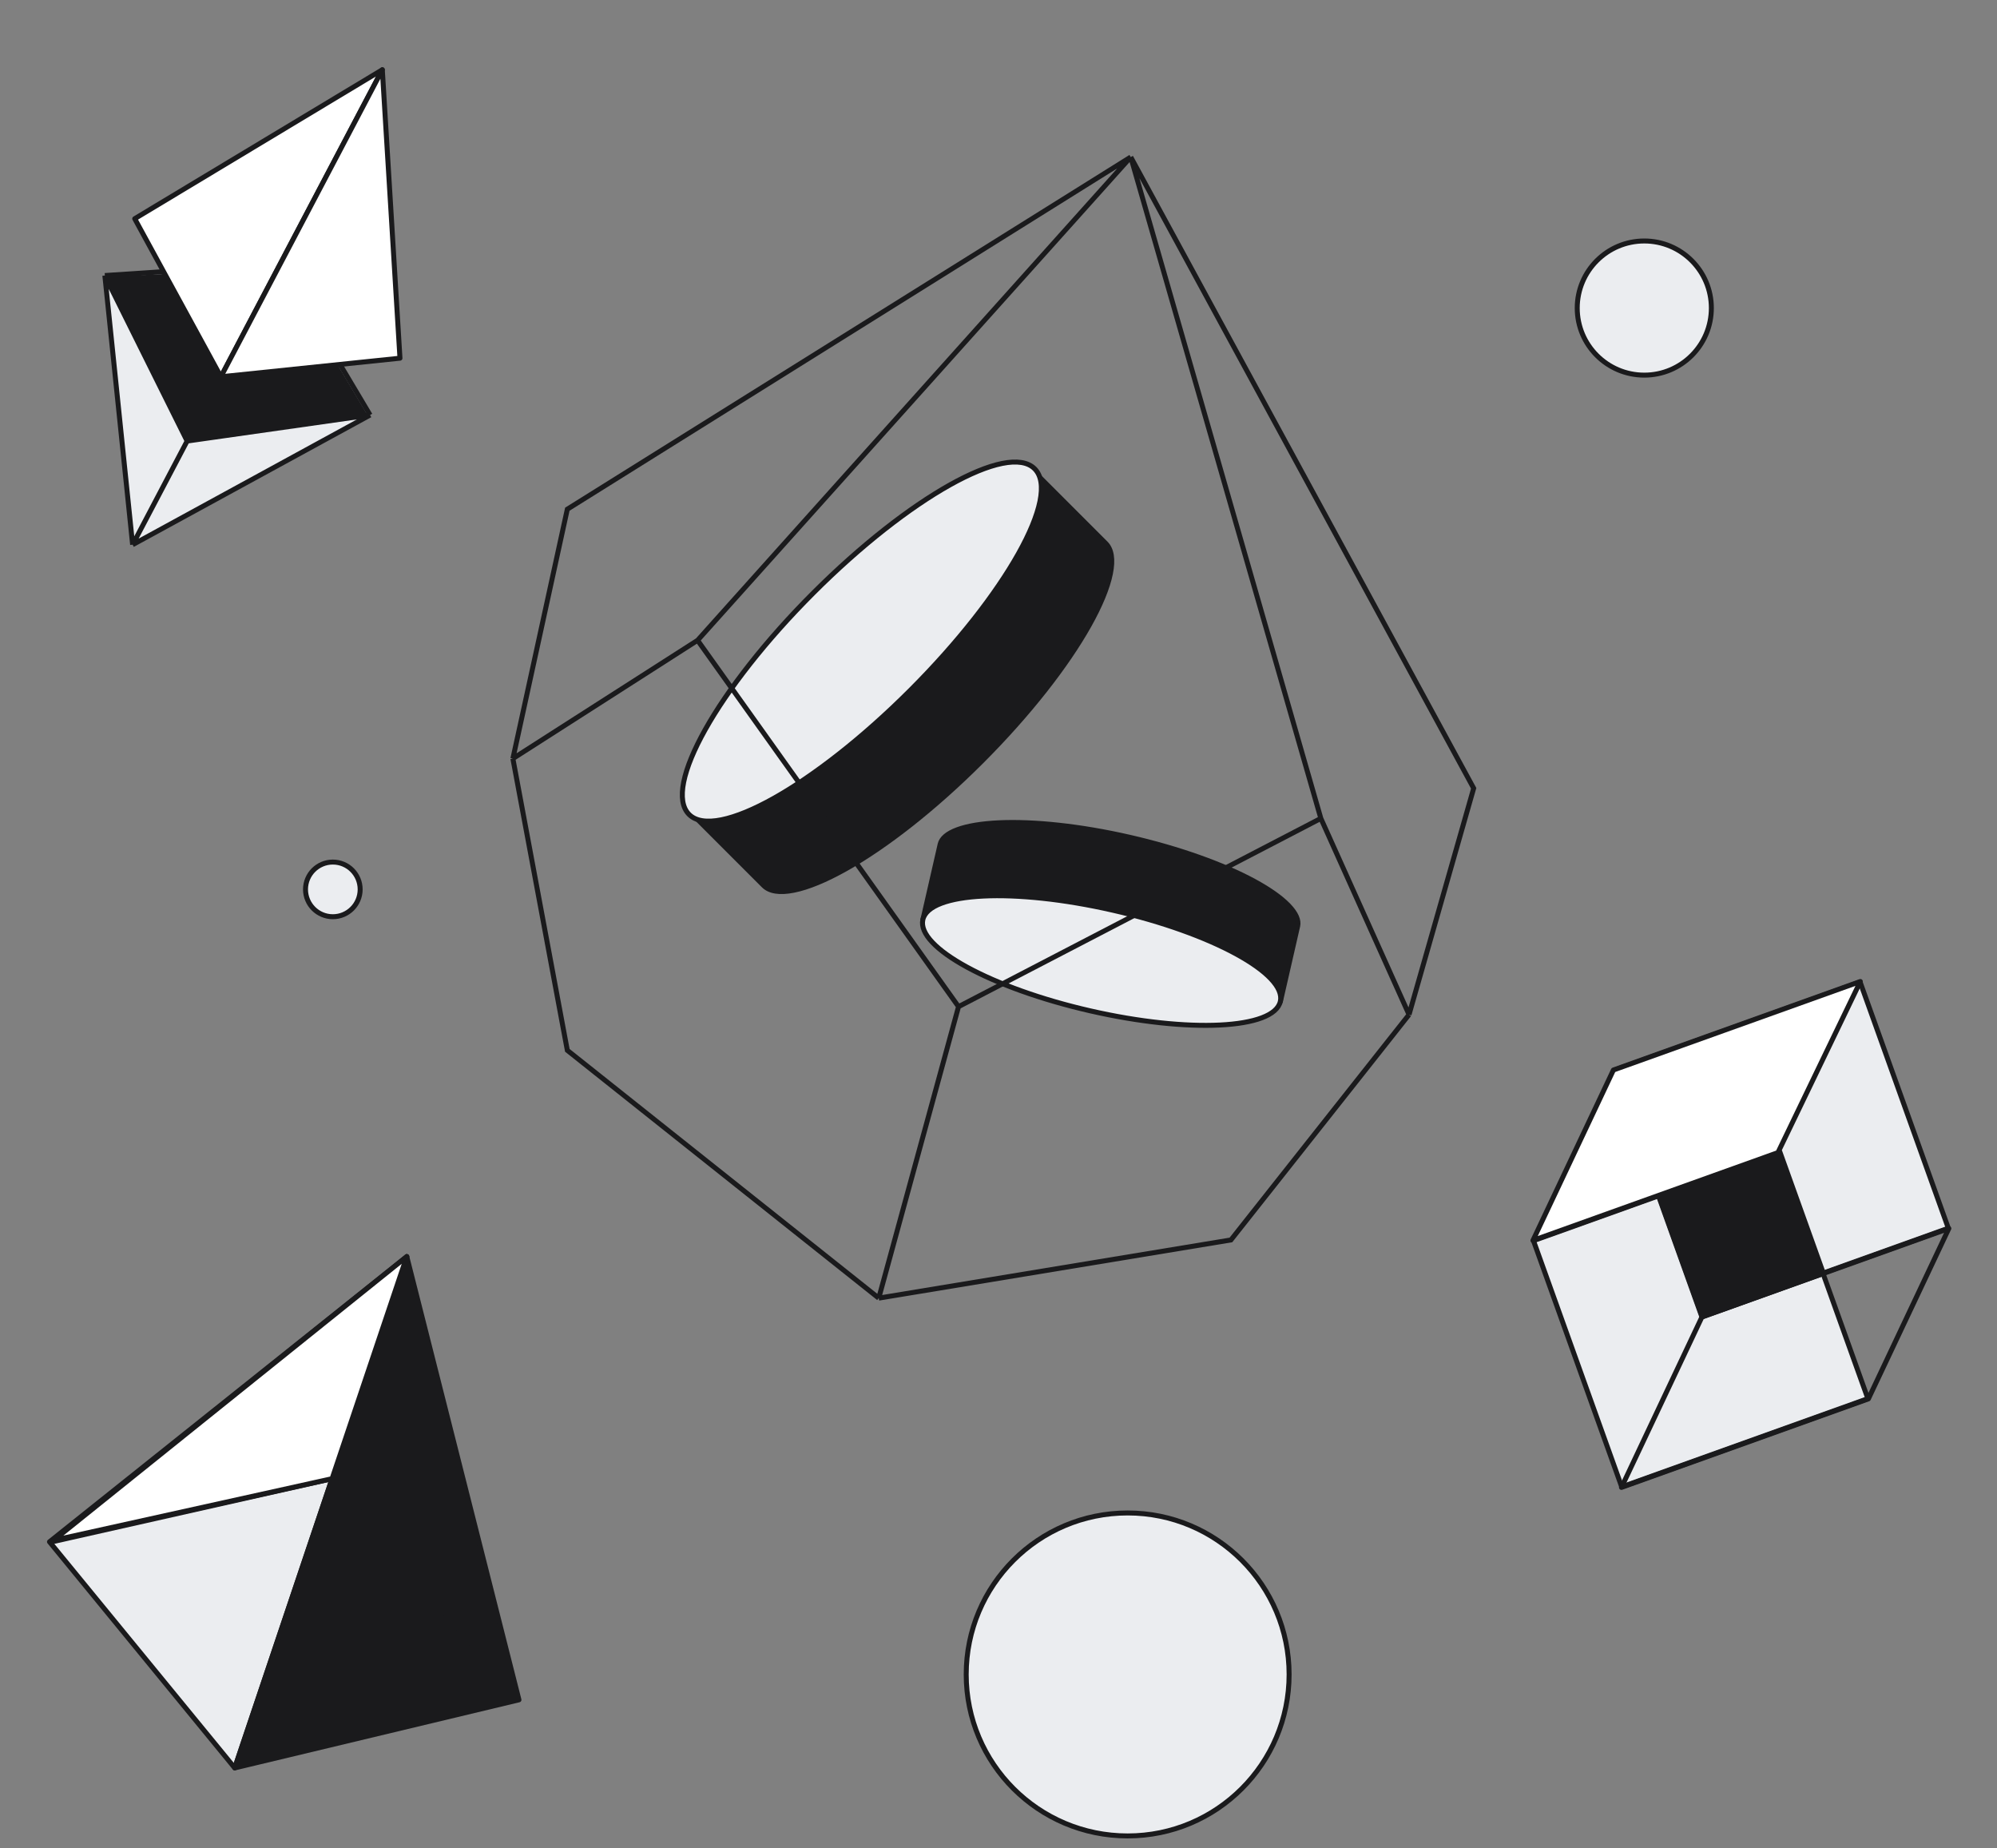 <svg width="402" height="372" viewBox="0 0 402 372" fill="none" xmlns="http://www.w3.org/2000/svg">
<rect x="0" y="0" width="402" height="372" fill="#808080" stroke="none"/>
<path d="M222.59 109.368C223.758 110.536 224.106 112.575 223.526 115.456C222.95 118.314 221.484 121.862 219.234 125.873C214.738 133.887 207.168 143.641 197.586 153.224C188.003 162.806 178.249 170.376 170.235 174.873C166.224 177.123 162.675 178.589 159.818 179.164C156.937 179.744 154.898 179.396 153.73 178.228L139.226 163.724L208.086 94.864L222.59 109.368Z" fill="#1A1A1C" stroke="#1A1A1C"/>
<ellipse cx="173.491" cy="129.129" rx="49.191" ry="13.83" transform="rotate(-45 173.491 129.129)" fill="#EBEDF0" stroke="#1A1A1C"/>
<path d="M189.254 169.913C189.516 168.77 190.631 167.759 192.708 166.989C194.762 166.226 197.625 165.752 201.11 165.593C208.072 165.276 217.403 166.224 227.443 168.522C237.484 170.821 246.297 174.027 252.428 177.341C255.497 179 257.868 180.672 259.386 182.252C260.921 183.85 261.485 185.246 261.224 186.388L257.817 201.269L185.848 184.793L189.254 169.913Z" fill="#1A1A1C" stroke="#1A1A1C"/>
<ellipse cx="221.754" cy="193.321" rx="36.91" ry="10.377" transform="rotate(-167.106 221.754 193.321)" fill="#EBEDF0" stroke="#1A1A1C"/>
<path d="M227.623 31.608L114.205 102.482L103.243 152.675M227.623 31.608L296.654 158.652L283.64 204.208M227.623 31.608L265.891 164.713M227.623 31.608L140.424 128.872M103.243 152.675L114.205 211.393L176.893 261.26M103.243 152.675L140.424 128.872M176.893 261.26L247.787 249.552L283.64 204.208M176.893 261.26L192.954 202.602M283.64 204.208L265.891 164.713M265.891 164.713L192.954 202.602M192.954 202.602L140.424 128.872" stroke="#1A1A1C"/>
<path d="M56.411 53.119L74.501 83.529L26.698 109.628L21.105 55.453L56.411 53.119Z" fill="#EBEDF0"/>
<path d="M21.105 55.453L37.667 88.767M21.105 55.453L56.411 53.119L74.501 83.529M21.105 55.453L26.698 109.628M37.667 88.767L74.501 83.529M37.667 88.767L26.698 109.628M74.501 83.529L26.698 109.628" stroke="#1A1A1C"/>
<path d="M73.921 83.424L56.411 53.992L21.244 55.725L37.586 88.587L73.921 83.424Z" fill="#1A1A1C"/>
<path d="M27.119 44.015L76.961 14.038L44.47 75.828L27.119 44.015Z" fill="white" stroke="#1A1A1C" stroke-linejoin="round"/>
<path d="M80.514 72.091L76.961 14.038L44.47 75.828L80.514 72.091Z" fill="white" stroke="#1A1A1C" stroke-linejoin="round"/>
<rect x="308.69" y="249.7" width="52.641" height="52.641" transform="rotate(-19.721 308.69 249.7)" fill="#EBEDF0" stroke="#1A1A1C" stroke-linejoin="round"/>
<rect x="324.887" y="215.402" width="52.641" height="52.641" transform="rotate(-19.721 324.887 215.402)" fill="#EBEDF0" stroke="#1A1A1C" stroke-linejoin="round"/>
<path d="M342.601 265.059L333.834 240.601L358.292 231.833L367.06 256.292L342.601 265.059Z" fill="#1A1A1C" stroke="#1A1A1C" stroke-linejoin="round"/>
<path d="M324.784 215.353L308.586 249.651L357.898 231.975L374.489 197.536L324.784 215.353Z" fill="white" stroke="#1A1A1C" stroke-linejoin="round"/>
<path d="M326.404 299.357L342.601 265.059L392.307 247.242L376.109 281.539L326.404 299.357Z" stroke="#1A1A1C" stroke-linejoin="round"/>
<path d="M9.963 310.306L81.885 252.902L47.252 355.812L9.963 310.306Z" fill="#EBEDF0" stroke="#1A1A1C" stroke-linejoin="round"/>
<path d="M104.468 342.11L81.885 252.902L47.252 355.812L104.468 342.11Z" fill="#1A1A1C" stroke="#1A1A1C" stroke-linejoin="round"/>
<path d="M9.92 310.433L66.843 297.6L104.425 342.237" stroke="#1A1A1C" stroke-linejoin="round"/>
<path d="M66.843 297.601L10.773 310.009L81.885 252.902L66.843 297.601Z" fill="white" stroke="#1A1A1C" stroke-linejoin="round"/>
<circle cx="331" cy="62" r="13.5" fill="#EBEDF0" stroke="#1A1A1C"/>
<circle cx="227" cy="337" r="32.5" fill="#EBEDF0" stroke="#1A1A1C"/>
<circle cx="67" cy="179" r="5.5" fill="#EBEDF0" stroke="#1A1A1C"/>
</svg>
